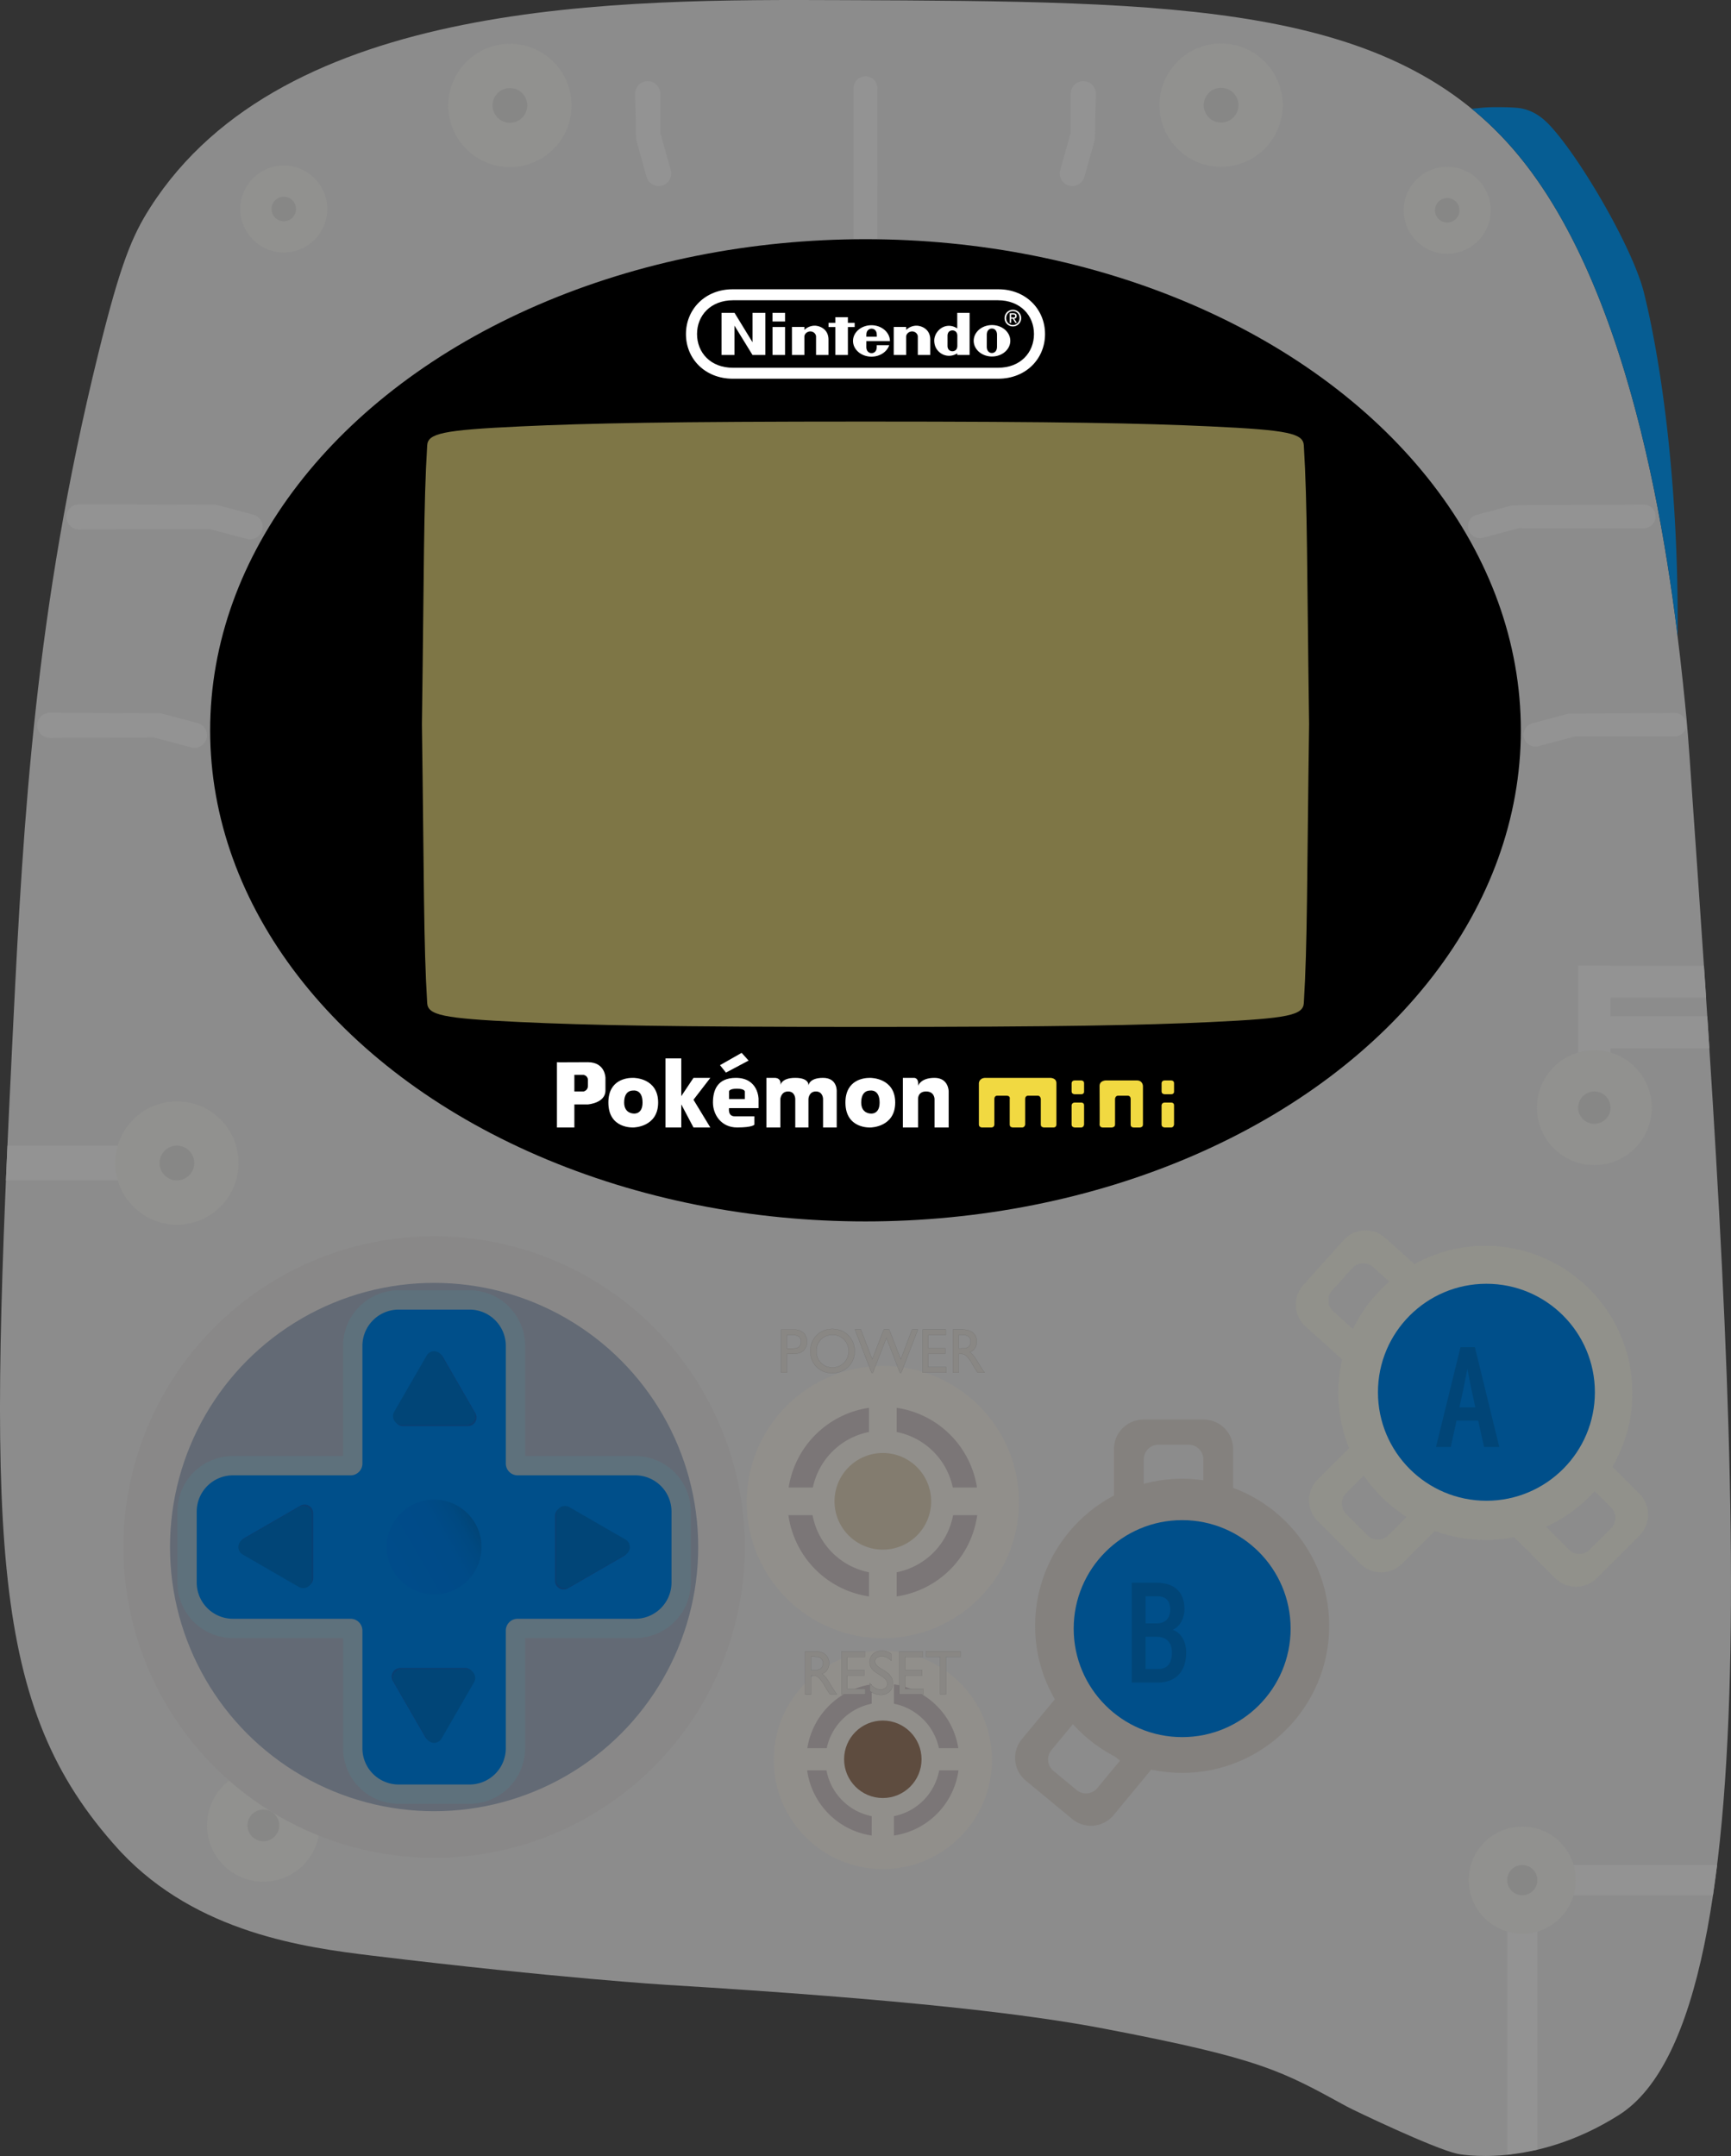 <?xml version="1.0" encoding="UTF-8" standalone="no"?>
<svg
   xmlns:dc="http://purl.org/dc/elements/1.1/"
   xmlns:cc="http://creativecommons.org/ns#"
   xmlns:rdf="http://www.w3.org/1999/02/22-rdf-syntax-ns#"
   xmlns:svg="http://www.w3.org/2000/svg"
   xmlns="http://www.w3.org/2000/svg"
   xmlns:sodipodi="http://sodipodi.sourceforge.net/DTD/sodipodi-0.dtd"
   xmlns:inkscape="http://www.inkscape.org/namespaces/inkscape"
   viewBox="0 0 178.042 221.697"
   version="1.1"
   id="svg153"
   sodipodi:docname="console.svg"
   width="178.042"
   height="221.697"
   inkscape:version="0.92.4 5da689c313, 2019-01-14">
  <rect x="0" y="0" width="178.042" height="221.697" fill="#333333" stroke="none"/>
  <defs
     id="defs157" />
  <sodipodi:namedview
     pagecolor="#ffffff"
     bordercolor="#666666"
     borderopacity="1"
     objecttolerance="10"
     gridtolerance="10"
     guidetolerance="10"
     inkscape:pageopacity="0"
     inkscape:pageshadow="2"
     inkscape:window-width="640"
     inkscape:window-height="480"
     id="namedview155"
     showgrid="false"
     inkscape:zoom="1.0645208"
     inkscape:cx="89.020923"
     inkscape:cy="110.84858"
     inkscape:window-x="0"
     inkscape:window-y="0"
     inkscape:window-maximized="0"
     inkscape:current-layer="svg153">
    <inkscape:grid
       type="xygrid"
       id="grid966"
       originx="0"
       originy="0.001" />
  </sodipodi:namedview>
  <path
     d="m 86.78,0.013 c -23.06,-0.095 -57.556,-0.237 -71.333,21.333 -1.861,2.913 -3.064,5.785 -5.333,15 -6.513,26.443 -7.705,47.864 -8.739,68.667 -2.597,52.272 -2.654,69.75 10.155,84.417 0.469,0.538 0.917,1.021 0.917,1.021 7.846,8.32 18.906,9.808 25.833,10.646 19.269,2.331 30.25,3 30.25,3 25.052,1.527 37.393,3.047 45,4.5 16.307,3.114 18.317,4.365 25.058,8.046 0.593,0.324 8.928,4.317 11.317,4.829 0,0 7.708,1.651 16.625,-4 16.599,-10.519 11.618,-76.774 7.25,-139.625 -0.082,-1.186 -0.213,-3.06 -0.469,-5.566 -1.032,-10.092 -4.135,-40.444 -17.031,-56.184 C 143.293,0.246 121.145,0.155 86.78,0.013 Z"
     id="path2"
     inkscape:connector-curvature="0"
     style="fill:#8c8c8c" />
  <circle
     cx="90.803"
     cy="154.461"
     r="14"
     id="circle4"
     style="fill:#918f8b" />
  <g
     id="g8"
     style="fill:#7b7677"
     transform="translate(4.2252108e-4,1.9057487e-4)">
    <path
       d="m 92.226,147.249 a 7.36,7.36 0 0 1 5.772,5.705 h 2.489 a 9.807,9.807 0 0 0 -8.261,-8.19 z m -2.905,0.011 a 7.36,7.36 0 0 0 -5.714,5.694 h -2.489 a 9.807,9.807 0 0 1 8.261,-8.19 v 2.485 z m 0.058,14.413 a 7.358,7.358 0 0 1 -5.804,-5.872 h -2.481 a 9.807,9.807 0 0 0 8.285,8.357 z m 2.847,0 a 7.358,7.358 0 0 0 5.804,-5.872 h 2.481 a 9.807,9.807 0 0 1 -8.285,8.357 z"
       id="path6"
       inkscape:connector-curvature="0" />
  </g>
  <g
     stroke-miterlimit="10"
     id="g12"
     style="fill:#898784;stroke:#4c4c4c;stroke-width:0.01;stroke-miterlimit:10"
     transform="translate(4.2252108e-4,1.9057487e-4)">
    <path
       d="m 80.332,141.142 v -4.425 h 1.344 c 0.405,0 0.728,0.114 0.968,0.341 0.241,0.228 0.361,0.534 0.361,0.917 0,0.257 -0.062,0.485 -0.185,0.683 a 1.074,1.074 0 0 1 -0.507,0.432 c -0.215,0.09 -0.522,0.134 -0.923,0.134 h -0.449 v 1.917 h -0.609 z m 1.238,-3.861 h -0.628 v 1.382 h 0.665 c 0.247,0 0.437,-0.061 0.571,-0.182 0.133,-0.121 0.2,-0.294 0.2,-0.521 0,-0.453 -0.269,-0.679 -0.808,-0.679 z m 4.044,-0.621 c 0.655,0 1.201,0.216 1.636,0.648 0.435,0.432 0.654,0.974 0.654,1.626 0,0.651 -0.22,1.19 -0.66,1.618 -0.44,0.427 -0.995,0.641 -1.664,0.641 -0.639,0 -1.171,-0.214 -1.597,-0.641 -0.425,-0.427 -0.638,-0.962 -0.638,-1.605 0,-0.66 0.214,-1.206 0.643,-1.638 0.429,-0.432 0.971,-0.649 1.626,-0.649 z m 0.025,0.602 c -0.485,0 -0.884,0.158 -1.196,0.474 -0.313,0.316 -0.469,0.72 -0.469,1.211 0,0.477 0.157,0.873 0.47,1.189 0.313,0.316 0.706,0.475 1.176,0.475 0.473,0 0.868,-0.162 1.184,-0.484 0.316,-0.323 0.475,-0.725 0.475,-1.205 0,-0.468 -0.158,-0.862 -0.475,-1.182 -0.317,-0.32 -0.705,-0.478 -1.165,-0.478 z m 8.164,-0.538 h 0.605 l -1.714,4.438 h -0.133 l -1.386,-3.593 -1.4,3.593 h -0.13 l -1.709,-4.438 h 0.612 l 1.168,3.046 1.176,-3.046 h 0.574 l 1.182,3.046 z m 1.076,0 h 2.404 v 0.563 h -1.797 v 1.347 h 1.736 v 0.566 h -1.736 v 1.373 h 1.854 v 0.563 h -2.461 z m 3.125,4.418 v -4.418 h 1.063 c 0.429,0 0.77,0.11 1.021,0.332 0.252,0.221 0.378,0.521 0.378,0.898 0,0.257 -0.062,0.48 -0.185,0.667 -0.124,0.188 -0.3,0.328 -0.531,0.421 0.136,0.093 0.268,0.219 0.398,0.379 0.129,0.16 0.312,0.44 0.546,0.838 0.148,0.251 0.266,0.439 0.355,0.566 l 0.225,0.316 h -0.723 l -0.185,-0.291 c -0.006,-0.011 -0.019,-0.029 -0.037,-0.054 l -0.118,-0.174 -0.188,-0.323 -0.203,-0.345 a 3.438,3.438 0 0 0 -0.344,-0.434 c -0.104,-0.107 -0.199,-0.185 -0.283,-0.232 -0.084,-0.047 -0.225,-0.071 -0.424,-0.071 h -0.158 v 1.923 h -0.607 z m 0.79,-3.88 h -0.182 v 1.395 h 0.23 c 0.308,0 0.519,-0.027 0.633,-0.082 0.114,-0.055 0.203,-0.138 0.267,-0.248 a 0.753,0.753 0 0 0 0.096,-0.378 c 0,-0.139 -0.036,-0.265 -0.106,-0.378 -0.07,-0.113 -0.17,-0.192 -0.299,-0.239 -0.129,-0.047 -0.342,-0.07 -0.639,-0.07 z"
       id="path10"
       inkscape:connector-curvature="0" />
  </g>
  <circle
     cx="90.803"
     cy="154.378"
     r="4.969"
     id="circle14"
     style="fill:#837c6f" />
  <circle
     cx="90.803"
     cy="180.972"
     r="11.223"
     id="circle16"
     style="fill:#918f8b" />
  <g
     id="g20"
     style="fill:#7b7677"
     transform="translate(4.2252108e-4,1.9057487e-4)">
    <path
       d="m 91.944,175.19 a 5.901,5.901 0 0 1 4.627,4.573 h 1.996 a 7.862,7.862 0 0 0 -6.622,-6.566 z m -2.329,0.009 a 5.902,5.902 0 0 0 -4.581,4.564 h -1.996 a 7.862,7.862 0 0 1 6.622,-6.566 v 1.992 z m 0.046,11.554 a 5.898,5.898 0 0 1 -4.653,-4.707 h -1.989 a 7.86,7.86 0 0 0 6.642,6.699 z m 2.283,0 a 5.898,5.898 0 0 0 4.653,-4.707 h 1.989 a 7.86,7.86 0 0 1 -6.642,6.699 z"
       id="path18"
       inkscape:connector-curvature="0" />
  </g>
  <circle
     cx="90.803"
     cy="180.905"
     r="3.983"
     id="circle22"
     style="fill:#5e4c3f" />
  <g
     stroke-miterlimit="10"
     id="g26"
     style="fill:#898784;stroke:#4c4c4c;stroke-width:0.01;stroke-miterlimit:10"
     transform="translate(4.2252108e-4,1.9057487e-4)">
    <path
       d="m 82.813,174.224 v -4.418 h 1.063 c 0.429,0 0.77,0.11 1.021,0.332 0.252,0.221 0.378,0.521 0.378,0.898 0,0.257 -0.062,0.48 -0.185,0.667 -0.124,0.188 -0.3,0.328 -0.531,0.421 0.136,0.093 0.268,0.219 0.398,0.379 0.129,0.16 0.312,0.44 0.546,0.838 0.148,0.251 0.266,0.439 0.355,0.566 l 0.225,0.316 H 85.36 l -0.185,-0.291 c -0.006,-0.011 -0.019,-0.029 -0.037,-0.054 l -0.118,-0.174 -0.188,-0.323 -0.203,-0.345 a 3.438,3.438 0 0 0 -0.344,-0.434 c -0.104,-0.107 -0.199,-0.185 -0.283,-0.232 -0.084,-0.047 -0.225,-0.071 -0.424,-0.071 H 83.42 v 1.923 h -0.607 z m 0.79,-3.88 h -0.182 v 1.395 h 0.23 c 0.308,0 0.519,-0.027 0.633,-0.082 0.114,-0.055 0.203,-0.138 0.267,-0.248 a 0.753,0.753 0 0 0 0.096,-0.378 c 0,-0.139 -0.036,-0.265 -0.106,-0.378 -0.07,-0.113 -0.17,-0.192 -0.299,-0.239 -0.129,-0.047 -0.342,-0.07 -0.639,-0.07 z m 2.946,-0.538 h 2.404 v 0.563 h -1.797 v 1.347 h 1.736 v 0.566 h -1.736 v 1.373 h 1.854 v 0.563 h -2.461 z m 4.158,2.567 -0.461,-0.292 c -0.29,-0.184 -0.495,-0.365 -0.618,-0.543 -0.123,-0.178 -0.184,-0.383 -0.184,-0.615 0,-0.348 0.116,-0.63 0.348,-0.848 0.231,-0.217 0.533,-0.326 0.903,-0.326 0.354,0 0.679,0.104 0.974,0.311 v 0.718 c -0.306,-0.306 -0.634,-0.459 -0.986,-0.459 a 0.793,0.793 0 0 0 -0.489,0.144 0.44,0.44 0 0 0 -0.191,0.367 0.58,0.58 0 0 0 0.141,0.372 c 0.094,0.115 0.245,0.237 0.453,0.364 l 0.463,0.286 c 0.517,0.322 0.776,0.732 0.776,1.229 0,0.354 -0.114,0.642 -0.341,0.863 -0.228,0.222 -0.523,0.333 -0.888,0.333 -0.419,0 -0.8,-0.134 -1.145,-0.403 v -0.803 c 0.328,0.433 0.708,0.649 1.138,0.649 0.19,0 0.349,-0.055 0.475,-0.166 0.126,-0.111 0.189,-0.249 0.189,-0.415 0.001,-0.27 -0.185,-0.524 -0.557,-0.766 z m 1.797,-2.567 h 2.404 v 0.563 h -1.797 v 1.347 h 1.736 v 0.566 h -1.736 v 1.373 h 1.854 v 0.563 h -2.461 z m 2.747,-0.006 h 3.542 v 0.563 h -1.478 v 3.862 h -0.61 v -3.862 h -1.454 z"
       id="path24"
       inkscape:connector-curvature="0" />
  </g>
  <path
     d="m 89.02,27.013 a 1.231,1.231 0 0 1 -1.228,-1.228 V 9.075 c 0,-0.676 0.553,-1.228 1.228,-1.228 0.676,0 1.228,0.553 1.228,1.228 V 25.785 a 1.23,1.23 0 0 1 -1.228,1.228 z m -23.596,-12.678 1.08,3.852 a 1.295,1.295 0 0 0 1.592,0.895 1.295,1.295 0 0 0 0.895,-1.592 l -1.078,-3.852 V 9.638 c 0,-0.71 -0.581,-1.292 -1.292,-1.292 -0.71,0 -1.292,0.581 -1.292,1.292 z m 47.193,0 -1.08,3.852 a 1.295,1.295 0 0 1 -1.592,0.895 1.295,1.295 0 0 1 -0.895,-1.592 l 1.078,-3.852 V 9.638 c 0,-0.71 0.581,-1.292 1.292,-1.292 0.71,0 1.292,0.581 1.292,1.292 z M 0.61,121.378 H 18.196 v -3.573 H 0.766 M 162.32,99.305 h 3.329 v 14.595 h -3.329 z"
     id="path28"
     inkscape:connector-curvature="0"
     style="fill:#939393" />
  <path
     d="m 175.478,102.587 h -13.158 v -3.282 h 12.939 m 0.558,8.49 h -13.497 v -3.282 h 13.285 m -17.479,116.538 v -27.72 h -3.103 v 28.239"
     id="path30"
     inkscape:connector-curvature="0"
     style="fill:#939393" />
  <path
     d="m 176.613,191.78 h -20.039 v 3.103 h 19.611"
     id="path32"
     inkscape:connector-curvature="0"
     style="fill:#939393" />
  <g
     id="g40"
     style="fill:#91918b"
     transform="translate(4.2252108e-4,1.9057487e-4)">
    <path
       d="m 138.207,127.512 -4.158,4.623 a 3.024,3.024 0 0 0 0.226,4.259 l 5.447,4.899 8.191,-9.108 -5.447,-4.899 a 3.025,3.025 0 0 0 -4.259,0.226 z m 5.736,5.221 -4.096,4.554 -2.724,-2.449 a 1.513,1.513 0 0 1 -0.113,-2.13 l 2.079,-2.312 a 1.513,1.513 0 0 1 2.13,-0.113 z m -8.417,23.671 4.397,4.397 a 3.024,3.024 0 0 0 4.265,0 l 5.18,-5.18 -8.662,-8.662 -5.18,5.18 a 3.024,3.024 0 0 0 0,4.265 z m 5.517,-5.452 4.331,4.331 -2.59,2.59 a 1.514,1.514 0 0 1 -2.133,0 l -2.198,-2.198 a 1.514,1.514 0 0 1 0,-2.133 z"
       id="path34"
       inkscape:connector-curvature="0" />
    <path
       d="m 152.775,158.351 c -8.34,0 -15.125,-6.785 -15.125,-15.124 0,-8.34 6.785,-15.125 15.125,-15.125 8.34,0 15.125,6.785 15.125,15.125 0,8.339 -6.785,15.124 -15.125,15.124 z"
       id="path36"
       inkscape:connector-curvature="0" />
    <path
       d="m 164.236,162.283 4.397,-4.397 a 3.024,3.024 0 0 0 0,-4.265 l -5.18,-5.18 -8.662,8.662 5.18,5.18 a 3.024,3.024 0 0 0 4.265,0 z m -5.451,-5.518 4.331,-4.331 2.59,2.59 a 1.514,1.514 0 0 1 0,2.133 l -2.198,2.198 a 1.514,1.514 0 0 1 -2.133,0 z"
       id="path38"
       inkscape:connector-curvature="0" />
  </g>
  <g
     id="g46"
     style="fill:#84817e"
     transform="translate(4.2252108e-4,1.9057487e-4)">
    <path
       d="m 123.813,145.972 h -6.218 a 3.025,3.025 0 0 0 -3.016,3.016 v 7.326 h 12.25 v -7.326 a 3.025,3.025 0 0 0 -3.016,-3.016 z m -0.046,7.756 h -6.125 v -3.663 c 0,-0.829 0.679,-1.508 1.508,-1.508 h 3.109 c 0.829,0 1.508,0.679 1.508,1.508 z m -18.27,29.361 4.791,3.964 a 3.025,3.025 0 0 0 4.246,-0.401 l 4.67,-5.645 -9.439,-7.809 -4.67,5.645 a 3.025,3.025 0 0 0 0.402,4.246 z m 4.98,-5.947 4.719,3.904 -2.335,2.822 a 1.513,1.513 0 0 1 -2.123,0.201 l -2.395,-1.982 a 1.513,1.513 0 0 1 -0.201,-2.123 z"
       id="path42"
       inkscape:connector-curvature="0" />
    <path
       d="m 121.59,182.304 c -8.34,0 -15.125,-6.785 -15.125,-15.124 0,-8.34 6.785,-15.125 15.125,-15.125 8.34,0 15.125,6.785 15.125,15.125 0,8.339 -6.785,15.124 -15.125,15.124 z"
       id="path44"
       inkscape:connector-curvature="0" />
  </g>
  <circle
     cx="121.59"
     cy="167.469"
     r="11.156"
     id="circle48"
     style="fill:#004f8a" />
  <path
     d="m 119.129,173.014 h -2.726 v -10.263 h 2.581 c 1.628,0 2.845,0.807 2.845,2.712 0,0.836 -0.381,1.745 -1.202,2.127 0.865,0.308 1.379,1.217 1.379,2.331 -0.002,2.051 -1.176,3.093 -2.877,3.093 z m -0.102,-8.871 h -1.202 v 2.786 h 1.173 c 0.763,0 1.364,-0.44 1.364,-1.423 -0.002,-1.01 -0.558,-1.363 -1.335,-1.363 z m -0.059,4.164 h -1.144 v 3.314 h 1.291 c 0.864,0 1.421,-0.469 1.421,-1.701 0,-1.144 -0.673,-1.613 -1.568,-1.613 z"
     id="path50"
     inkscape:connector-curvature="0"
     style="fill:#014577" />
  <circle
     cx="18.196"
     cy="119.592"
     r="6.338"
     id="circle52"
     style="fill:#91918f" />
  <circle
     cx="163.985"
     cy="113.899"
     r="5.906"
     id="circle54"
     style="fill:#91918f" />
  <circle
     cx="156.574"
     cy="193.331"
     r="5.505"
     id="circle56"
     style="fill:#91918f" />
  <circle
     cx="27.087"
     cy="187.701"
     r="5.792"
     id="circle58"
     style="fill:#91918f" />
  <circle
     cx="52.446"
     cy="10.842"
     r="6.338"
     id="circle60"
     style="fill:#91918f" />
  <circle
     cx="125.594"
     cy="10.815"
     r="6.338"
     id="circle62"
     style="fill:#91918f" />
  <circle
     cx="148.852"
     cy="21.625"
     r="4.472"
     id="circle64"
     style="fill:#91918f" />
  <circle
     cx="29.188"
     cy="21.492"
     r="4.472"
     id="circle66"
     style="fill:#91918f" />
  <g
     id="g84"
     transform="translate(4.2252108e-4,1.9057487e-4)">
    <circle
       cx="18.196"
       cy="119.592"
       r="1.786"
       id="circle68"
       style="fill:#878786" />
    <circle
       cx="163.985"
       cy="113.899"
       r="1.665"
       id="circle70"
       style="fill:#878786" />
    <circle
       cx="156.574"
       cy="193.331"
       r="1.552"
       id="circle72"
       style="fill:#878786" />
    <circle
       cx="27.087"
       cy="187.701"
       r="1.632"
       id="circle74"
       style="fill:#878786" />
    <circle
       cx="52.446"
       cy="10.842"
       r="1.786"
       id="circle76"
       style="fill:#878786" />
    <circle
       cx="125.594"
       cy="10.815"
       r="1.786"
       id="circle78"
       style="fill:#878786" />
    <circle
       cx="148.852"
       cy="21.625"
       r="1.26"
       id="circle80"
       style="fill:#878786" />
    <circle
       cx="29.188"
       cy="21.492"
       r="1.26"
       id="circle82"
       style="fill:#878786" />
  </g>
  <g
     id="g90"
     transform="translate(4.2252108e-4,1.9057487e-4)">
    <circle
       cx="152.885"
       cy="143.164"
       r="11.156"
       id="circle86"
       style="fill:#004f8a" />
    <path
       d="m 152.64,148.79 -0.602,-2.712 h -2.229 l -0.586,2.712 h -1.525 l 2.521,-10.262 h 1.481 l 2.507,10.262 z m -1.275,-5.806 c -0.147,-0.675 -0.367,-1.862 -0.441,-2.243 -0.072,0.381 -0.293,1.554 -0.439,2.243 l -0.381,1.73 h 1.642 z"
       id="path88"
       inkscape:connector-curvature="0"
       style="fill:#014577" />
  </g>
  <g
     id="g108"
     transform="translate(4.2252108e-4,1.9057487e-4)">
    <ellipse
       cx="89.02"
       cy="75.097"
       rx="67.406"
       ry="50.5"
       id="ellipse92" />
    <path
       d="m 43.395,74.472 c 0.229,16.312 0.167,22.458 0.542,28.667 0.075,1.237 1.542,1.583 9.583,1.958 6.995,0.326 15.425,0.5 35.501,0.5 20.076,0 28.505,-0.174 35.501,-0.5 8.042,-0.375 9.509,-0.721 9.583,-1.958 0.375,-6.208 0.313,-12.354 0.542,-28.667 -0.229,-16.312 -0.167,-22.458 -0.542,-28.667 -0.075,-1.237 -1.542,-1.583 -9.583,-1.958 -6.995,-0.326 -15.425,-0.5 -35.501,-0.5 -20.076,0 -28.505,0.174 -35.501,0.5 -8.042,0.375 -9.509,0.721 -9.583,1.958 -0.375,6.208 -0.313,12.354 -0.542,28.667 z"
       id="path94"
       inkscape:connector-curvature="0"
       style="fill:#7e7646" />
    <path
       d="m 57.284,109.227 v 6.708 h 1.793 v -2.369 h 1.394 c 0,0 1.803,-0.133 1.803,-1.432 v -1.299 c 0,0 -0.011,-1.609 -1.803,-1.609 -1.773,0.001 -3.179,0.023 -3.187,0.001 z m 1.793,1.299 h 0.956 c 0.491,0.129 0.438,0.574 0.438,0.574 v 0.566 c 0,0.47 -0.438,0.566 -0.438,0.566 h -0.956 z m 5.976,0.309 c -0.496,-10e-4 -2.48,0.139 -2.48,2.537 0,2.74 2.59,2.563 2.59,2.563 0,0 2.53,-0.023 2.53,-2.563 0,-2.54 -2.502,-2.535 -2.53,-2.537 z m 0.11,1.3 c 0,0 0.926,-0.133 0.926,1.237 0,1.269 -0.926,1.131 -0.926,1.131 0,0 -0.966,0.01 -0.966,-1.131 0,-1.375 0.966,-1.222 0.966,-1.237 z m 3.288,-3.301 h 1.622 v 3.88 l 1.255,-1.878 h 1.733 l -1.733,2.249 1.733,2.853 h -1.733 l -1.255,-2.375 v 2.375 h -1.622 z m 7.23,2.001 c -1.913,0 -2.351,1.296 -2.351,2.537 0,1.241 0.846,2.563 2.48,2.563 1.634,0 1.783,-0.292 1.783,-0.292 v -0.857 c -0.012,-0.003 -1.338,0 -2.042,0 -0.704,0 -0.568,-0.84 -0.568,-0.84 h 3.038 v -0.937 c 0.001,0.001 0.002,-2.174 -2.34,-2.174 z m 0.11,1.114 c 0.808,0 0.817,0.283 0.817,0.283 v 0.778 h -1.624 v -0.778 c 0,0 -10e-4,-0.283 0.807,-0.283 z m -1.737,-2.423 0.613,0.769 2.331,-1.237 -0.718,-0.794 -2.197,1.25 z m 4.775,6.412 h 1.434 v -2.933 c 0,0 0.06,-0.771 0.797,-0.771 0.737,0 0.737,0.771 0.737,0.771 v 2.933 h 1.355 v -2.933 c 0,0 0.03,-0.771 0.767,-0.771 0.737,0 0.737,0.771 0.737,0.771 v 2.933 h 1.404 v -3.704 c 0,0 0.1,-1.399 -1.404,-1.399 -1.504,0 -1.504,0.832 -1.504,0.832 0,0 0.179,-0.832 -1.355,-0.832 -1.534,0 -1.534,0.832 -1.534,0.832 0,0 0.219,-0.832 -0.608,-0.832 h -0.827 v 5.103 z m 10.608,-5.1 c -0.496,-10e-4 -2.48,0.139 -2.48,2.537 0,2.74 2.59,2.563 2.59,2.563 0,0 2.53,-0.023 2.53,-2.563 0,-2.54 -2.502,-2.535 -2.53,-2.537 z m 0.109,1.299 c 0,0 0.926,-0.133 0.926,1.237 0,1.269 -0.926,1.131 -0.926,1.131 0,0 -0.966,0.01 -0.966,-1.131 0,-1.374 0.966,-1.221 0.966,-1.237 z m 3.317,3.801 h 1.564 v -2.933 c 0,0 -0.04,-0.771 0.827,-0.771 0.867,0 0.867,0.771 0.867,0.771 v 2.933 h 1.454 v -3.704 c 0,0 0.01,-1.399 -1.454,-1.399 -1.464,0 -1.693,0.832 -1.693,0.832 0,0 0.139,-0.832 -0.438,-0.832 h -1.126 v 5.103 z"
       id="path96"
       inkscape:connector-curvature="0"
       style="fill:#ffffff" />
    <path
       d="m 101.297,110.836 h 6.712 c 0,0 0.648,-0.022 0.648,0.543 v 4.264 c 0,0 0.014,0.295 -0.31,0.295 h -0.972 c 0,0 -0.324,-0.007 -0.324,-0.295 v -2.638 c 0,0 -0.028,-0.337 -0.31,-0.337 h -0.972 c 0,0 -0.324,-0.033 -0.324,0.337 v 2.638 c 0,0 -0.042,0.295 -0.324,0.295 h -0.916 c 0,0 -0.352,0.018 -0.352,-0.295 v -2.638 c 0,0 0.099,-0.337 -0.338,-0.337 h -0.916 c 0,0 -0.324,-0.033 -0.324,0.337 v 2.638 c 0,0 0,0.295 -0.324,0.295 h -0.972 c 0,0 -0.296,-0.02 -0.296,-0.295 v -4.264 c 0,0 0.015,-0.502 0.614,-0.543 z m 9.894,2.54 c 0,0 0.311,-0.021 0.311,0.273 v 1.995 c 0,0 -0.033,0.295 -0.302,0.295 h -0.657 c 0,0 -0.323,-0.008 -0.323,-0.295 v -1.995 c 0,0 0.014,-0.273 0.333,-0.273 0.319,0 0.618,0.01 0.638,0 z m -0.638,-0.857 c 0,0 -0.333,0.005 -0.333,-0.284 v -0.855 c 0,0 -0.001,-0.283 0.338,-0.283 h 0.637 c 0,0 0.307,-0.006 0.307,0.283 v 0.855 c 0,0 0.032,0.284 -0.302,0.284 -0.334,0 -0.637,-0.004 -0.647,0 z m 2.54,3.125 c 0,0 0.01,0.295 0.329,0.295 h 0.936 c 0,0 0.329,-0.016 0.329,-0.295 v -2.638 c 0,0 0.01,-0.337 0.319,-0.337 h 0.956 c 0,0 0.329,-0.033 0.329,0.337 v 2.638 c 0,0 -0.02,0.295 0.319,0.295 h 0.647 c 0,0 0.299,-0.016 0.299,-0.295 v -3.976 c 0,0 -0.01,-0.571 -0.637,-0.571 h -3.177 c 0,0 -0.647,0.005 -0.647,0.571 -0.002,0.567 0.028,4.007 -0.002,3.976 z m 7.351,-2.268 c 0,0 0.311,-0.021 0.311,0.273 v 1.995 c 0,0 -0.033,0.295 -0.302,0.295 h -0.657 c 0,0 -0.323,-0.008 -0.323,-0.295 v -1.995 c 0,0 0.014,-0.273 0.333,-0.273 0.32,0 0.618,0.01 0.638,0 z m -0.637,-0.857 c 0,0 -0.333,0.005 -0.333,-0.284 v -0.855 c 0,0 -0.001,-0.283 0.338,-0.283 h 0.637 c 0,0 0.307,-0.006 0.307,0.283 v 0.855 c 0,0 0.032,0.284 -0.302,0.284 -0.334,0 -0.637,-0.004 -0.647,0 z"
       id="path98"
       inkscape:connector-curvature="0"
       style="fill:#f1d941" />
    <g
       id="g106"
       style="clip-rule:evenodd;fill:#ffffff;fill-rule:evenodd">
      <path
         d="M 102.662,29.745 H 75.379 c -2.887,-0.006 -4.827,2.092 -4.827,4.608 0,2.515 1.935,4.59 4.831,4.59 h 27.273 c 2.896,-10e-4 4.831,-2.075 4.831,-4.59 0.001,-2.516 -1.938,-4.614 -4.825,-4.608 z m -0.014,8.07 H 75.393 c -2.302,0.009 -3.7,-1.553 -3.7,-3.469 0,-1.916 1.408,-3.465 3.7,-3.47 h 27.255 c 2.293,0.004 3.701,1.553 3.701,3.47 0,1.916 -1.4,3.478 -3.701,3.469 z"
         id="path100"
         inkscape:connector-curvature="0" />
      <path
         d="m 77.398,35.191 -1.847,-3.02 h -1.334 l -0.001,4.331 h 1.326 v -3.02 l 1.856,3.02 H 78.72 V 32.171 H 77.397 Z M 87.907,33.627 V 33.2 H 87.209 V 32.617 H 85.92 l 0.001,0.583 h -0.7 v 0.427 h 0.699 v 2.875 h 1.29 l -10e-4,-2.875 z m -8.449,-0.005 h 1.288 v 2.88 h -1.288 z m -0.003,-1.451 h 1.291 v 0.886 h -1.291 z m 22.576,1.255 c -1.04,0 -1.882,0.724 -1.882,1.617 0,0.892 0.842,1.616 1.882,1.616 1.04,0 1.883,-0.724 1.883,-1.616 -0.001,-0.893 -0.843,-1.617 -1.883,-1.617 z m 0.516,2.223 c 0,0.459 -0.268,0.649 -0.526,0.649 -0.258,0 -0.528,-0.19 -0.528,-0.649 l 0.001,-0.621 0.001,-0.6 c 0,-0.457 0.269,-0.645 0.526,-0.645 0.257,0 0.526,0.188 0.526,0.645 l 0.001,0.613 z m -4.089,-1.884 c -0.206,-0.117 -0.423,-0.229 -0.729,-0.257 -0.928,-0.082 -1.638,0.747 -1.638,1.508 0,1.001 0.765,1.373 0.881,1.428 0.434,0.204 0.991,0.205 1.483,-0.108 l 0.001,0.166 h 1.273 v -4.33 h -1.272 c 0.001,-10e-4 0.001,0.927 0.001,1.593 z m 0.009,1.283 v 0.511 c 0,0.445 -0.304,0.561 -0.505,0.561 -0.205,0 -0.505,-0.116 -0.505,-0.561 l 0.001,-0.512 -0.001,-0.514 c 0,-0.445 0.3,-0.558 0.505,-0.558 0.201,0 0.505,0.113 0.505,0.558 z M 83.762,33.489 a 1.542,1.542 0 0 0 -1.027,0.434 V 33.62 l -1.28,0.001 0.001,2.879 h 1.279 l -0.001,-1.891 c 0,-0.251 0.261,-0.53 0.612,-0.53 0.351,0 0.588,0.279 0.588,0.53 V 36.5 h 1.28 v -1.566 c 0.007,-1.14 -0.971,-1.458 -1.452,-1.445 z m 10.468,0 a 1.542,1.542 0 0 0 -1.027,0.434 c -0.002,-0.071 0,-0.303 0,-0.303 l -1.278,0.001 -10e-4,2.879 h 1.279 l -0.002,-1.891 c 0,-0.251 0.262,-0.53 0.612,-0.53 0.351,0 0.588,0.279 0.588,0.53 V 36.5 h 1.28 c 0,0 -10e-4,-1.364 0.001,-1.566 0.007,-1.14 -0.971,-1.458 -1.452,-1.445 z m -2.696,1.586 c 0,-0.893 -0.853,-1.633 -1.9,-1.633 -1.047,0 -1.897,0.724 -1.897,1.616 0,0.893 0.85,1.617 1.897,1.617 0.869,0 1.603,-0.502 1.827,-1.182 l -1.284,10e-4 10e-4,0.175 c 0,0.527 -0.342,0.644 -0.532,0.644 -0.191,0 -0.539,-0.117 -0.539,-0.644 l 0.002,-0.594 z m -2.342,-1.014 a 0.526,0.526 0 0 1 0.453,-0.262 h 0.001 a 0.522,0.522 0 0 1 0.452,0.262 c 0.082,0.145 0.087,0.313 0.085,0.565 h -1.075 c -0.004,-0.252 0.002,-0.421 0.084,-0.565 z m 15.379,-1.565 c 0,-0.194 -0.114,-0.28 -0.344,-0.28 h -0.372 v 0.986 h 0.148 v -0.428 h 0.169 l 0.258,0.428 h 0.165 l -0.277,-0.434 c 0.144,-0.019 0.253,-0.096 0.253,-0.272 z m -0.568,0.151 v -0.305 h 0.202 c 0.102,0 0.212,0.023 0.212,0.145 0,0.152 -0.111,0.161 -0.237,0.161 h -0.177 z"
         id="path102"
         inkscape:connector-curvature="0" />
      <path
         d="m 104.181,31.854 a 0.85,0.85 0 0 0 -0.859,0.853 0.85,0.85 0 0 0 0.859,0.857 0.848,0.848 0 0 0 0.854,-0.857 0.846,0.846 0 0 0 -0.854,-0.853 z m 0,1.567 c -0.386,0 -0.688,-0.303 -0.688,-0.715 0,-0.404 0.302,-0.71 0.688,-0.71 0.383,0 0.684,0.306 0.684,0.71 0.001,0.412 -0.3,0.715 -0.684,0.715 z"
         id="path104"
         inkscape:connector-curvature="0" />
    </g>
  </g>
  <path
     d="m 22.188,51.891 3.865,1.029 c 0.687,0.183 1.099,0.894 0.916,1.58 a 1.295,1.295 0 0 1 -1.58,0.916 l -3.865,-1.028 -13.387,0.053 a 1.295,1.295 0 0 1 -1.308,-1.275 1.295,1.295 0 0 1 1.275,-1.308 z m -5.717,21.438 3.865,1.029 c 0.687,0.183 1.099,0.894 0.916,1.58 a 1.295,1.295 0 0 1 -1.58,0.916 l -3.865,-1.028 -10.67,0.052 a 1.295,1.295 0 0 1 -1.308,-1.275 1.295,1.295 0 0 1 1.275,-1.308 z m 139.134,-21.378 -3.697,0.984 a 1.232,1.232 0 0 0 -0.88,1.498 1.232,1.232 0 0 0 1.508,0.862 l 3.697,-0.983 12.795,0.013 a 1.24,1.24 0 0 0 1.254,-1.21 1.222,1.222 0 0 0 -1.215,-1.234 z m 5.735,21.432 -3.71,0.988 a 1.233,1.233 0 0 0 -0.885,1.496 1.233,1.233 0 0 0 1.511,0.858 l 3.71,-0.986 10.229,0.004 a 1.246,1.246 0 0 0 1.26,-1.209 1.219,1.219 0 0 0 -1.216,-1.23 z"
     id="path110"
     inkscape:connector-curvature="0"
     style="fill:#939393" />
  <circle
     cx="44.65"
     cy="159.08"
     r="31.958"
     id="circle112"
     style="fill:#898888" />
  <circle
     cx="44.65"
     cy="159.08"
     r="27.164"
     id="circle114"
     style="fill:#636a75" />
  <path
     d="m 40.994,185.481 a 5.71,5.71 0 0 1 -5.703,-5.703 v -11.338 h -11.339 a 5.71,5.71 0 0 1 -5.704,-5.703 v -7.313 a 5.71,5.71 0 0 1 5.704,-5.703 h 11.338 v -11.338 a 5.71,5.71 0 0 1 5.703,-5.703 h 7.313 a 5.71,5.71 0 0 1 5.703,5.703 v 11.338 h 11.338 a 5.71,5.71 0 0 1 5.703,5.703 v 7.313 a 5.71,5.71 0 0 1 -5.703,5.703 h -11.338 v 11.338 a 5.71,5.71 0 0 1 -5.703,5.703 z"
     id="path116"
     inkscape:connector-curvature="0"
     style="fill:#5e717c" />
  <g
     id="g149"
     transform="translate(4.2252108e-4,1.9057487e-4)">
    <path
       d="m 37.275,150.492 v -12.109 a 3.73,3.73 0 0 1 3.719,-3.719 h 7.312 a 3.73,3.73 0 0 1 3.719,3.719 v 12.109 c 0,0.67 0.543,1.214 1.214,1.214 h 12.109 a 3.73,3.73 0 0 1 3.719,3.719 v 7.312 a 3.73,3.73 0 0 1 -3.719,3.719 h -12.11 c -0.67,0 -1.214,0.543 -1.214,1.214 v 12.109 a 3.73,3.73 0 0 1 -3.719,3.719 h -7.312 a 3.73,3.73 0 0 1 -3.719,-3.719 V 167.67 c 0,-0.67 -0.543,-1.214 -1.214,-1.214 H 23.952 a 3.73,3.73 0 0 1 -3.719,-3.719 v -7.312 a 3.73,3.73 0 0 1 3.719,-3.719 h 12.109 a 1.215,1.215 0 0 0 1.214,-1.214 z"
       id="path118"
       inkscape:connector-curvature="0"
       style="fill:#004f8a" />
    <path
       d="m 41.45,146.646 h 6.682 a 0.886,0.886 0 0 0 0.767,-1.329 l -3.341,-5.787 a 0.886,0.886 0 0 0 -1.534,0 l -3.341,5.787 a 0.886,0.886 0 0 0 0.767,1.329 z"
       id="path120"
       inkscape:connector-curvature="0"
       style="fill:#093f72" />
    <path
       d="m 41.309,146.504 h 6.682 a 0.886,0.886 0 0 0 0.767,-1.329 l -3.341,-5.787 a 0.886,0.886 0 0 0 -1.534,0 l -3.341,5.787 a 0.886,0.886 0 0 0 0.767,1.329 z"
       id="path122"
       inkscape:connector-curvature="0"
       style="fill:#014577" />
    <path
       d="m 32.216,162.279 v -6.682 a 0.886,0.886 0 0 0 -1.329,-0.767 l -5.787,3.341 a 0.886,0.886 0 0 0 0,1.534 l 5.787,3.341 a 0.886,0.886 0 0 0 1.329,-0.767 z"
       id="path124"
       inkscape:connector-curvature="0"
       style="fill:#093f72" />
    <path
       d="m 32.074,162.421 v -6.682 a 0.886,0.886 0 0 0 -1.329,-0.767 l -5.787,3.341 a 0.886,0.886 0 0 0 0,1.534 l 5.787,3.341 a 0.886,0.886 0 0 0 1.329,-0.767 z"
       id="path126"
       inkscape:connector-curvature="0"
       style="fill:#014577" />
    <path
       d="m 47.849,171.514 h -6.682 a 0.886,0.886 0 0 0 -0.767,1.329 l 3.341,5.787 a 0.886,0.886 0 0 0 1.534,0 l 3.341,-5.787 a 0.886,0.886 0 0 0 -0.767,-1.329 z"
       id="path128"
       inkscape:connector-curvature="0"
       style="fill:#093f72" />
    <path
       d="m 47.99,171.656 h -6.682 a 0.886,0.886 0 0 0 -0.767,1.329 l 3.341,5.787 a 0.886,0.886 0 0 0 1.534,0 l 3.341,-5.787 a 0.886,0.886 0 0 0 -0.767,-1.329 z"
       id="path130"
       inkscape:connector-curvature="0"
       style="fill:#014577" />
    <g
       id="g136">
      <path
         d="m 57.084,155.881 v 6.682 a 0.886,0.886 0 0 0 1.329,0.767 l 5.787,-3.341 a 0.886,0.886 0 0 0 0,-1.534 l -5.787,-3.341 a 0.886,0.886 0 0 0 -1.329,0.767 z"
         id="path132"
         inkscape:connector-curvature="0"
         style="fill:#093f72" />
      <path
         d="m 57.225,155.739 v 6.682 a 0.886,0.886 0 0 0 1.329,0.767 l 5.787,-3.341 a 0.886,0.886 0 0 0 0,-1.534 l -5.787,-3.341 a 0.886,0.886 0 0 0 -1.329,0.767 z"
         id="path134"
         inkscape:connector-curvature="0"
         style="fill:#014577" />
    </g>
    <linearGradient
       id="a"
       gradientUnits="userSpaceOnUse"
       x1="40.427"
       y1="161.518"
       x2="48.872"
       y2="156.642">
      <stop
         offset="0"
         stop-color="#004c8a"
         id="stop138" />
      <stop
         offset=".628"
         stop-color="#004b88"
         id="stop140" />
      <stop
         offset=".854"
         stop-color="#004981"
         id="stop142" />
      <stop
         offset="1"
         stop-color="#014577"
         id="stop144" />
    </linearGradient>
    <circle
       cx="44.65"
       cy="159.08"
       r="4.875"
       id="circle147"
       style="fill:url(#a)" />
  </g>
  <path
     d="m 172.553,65.429 c 0.128,-16.576 -1.897,-29.011 -3.466,-35.333 -1.068,-4.301 -5.888,-12.673 -8.969,-16.388 -0.867,-1.045 -1.82,-2.12 -3.447,-2.519 -0.262,-0.064 -0.708,-0.152 -2.362,-0.169 -1.694,-0.017 -1.993,0.091 -2.936,0.16 a 34.857,34.857 0 0 1 4.907,4.915 c 10.672,13.027 14.638,36.058 16.273,49.334 z"
     id="path151"
     inkscape:connector-curvature="0"
     style="fill:#065d93" />
</svg>
